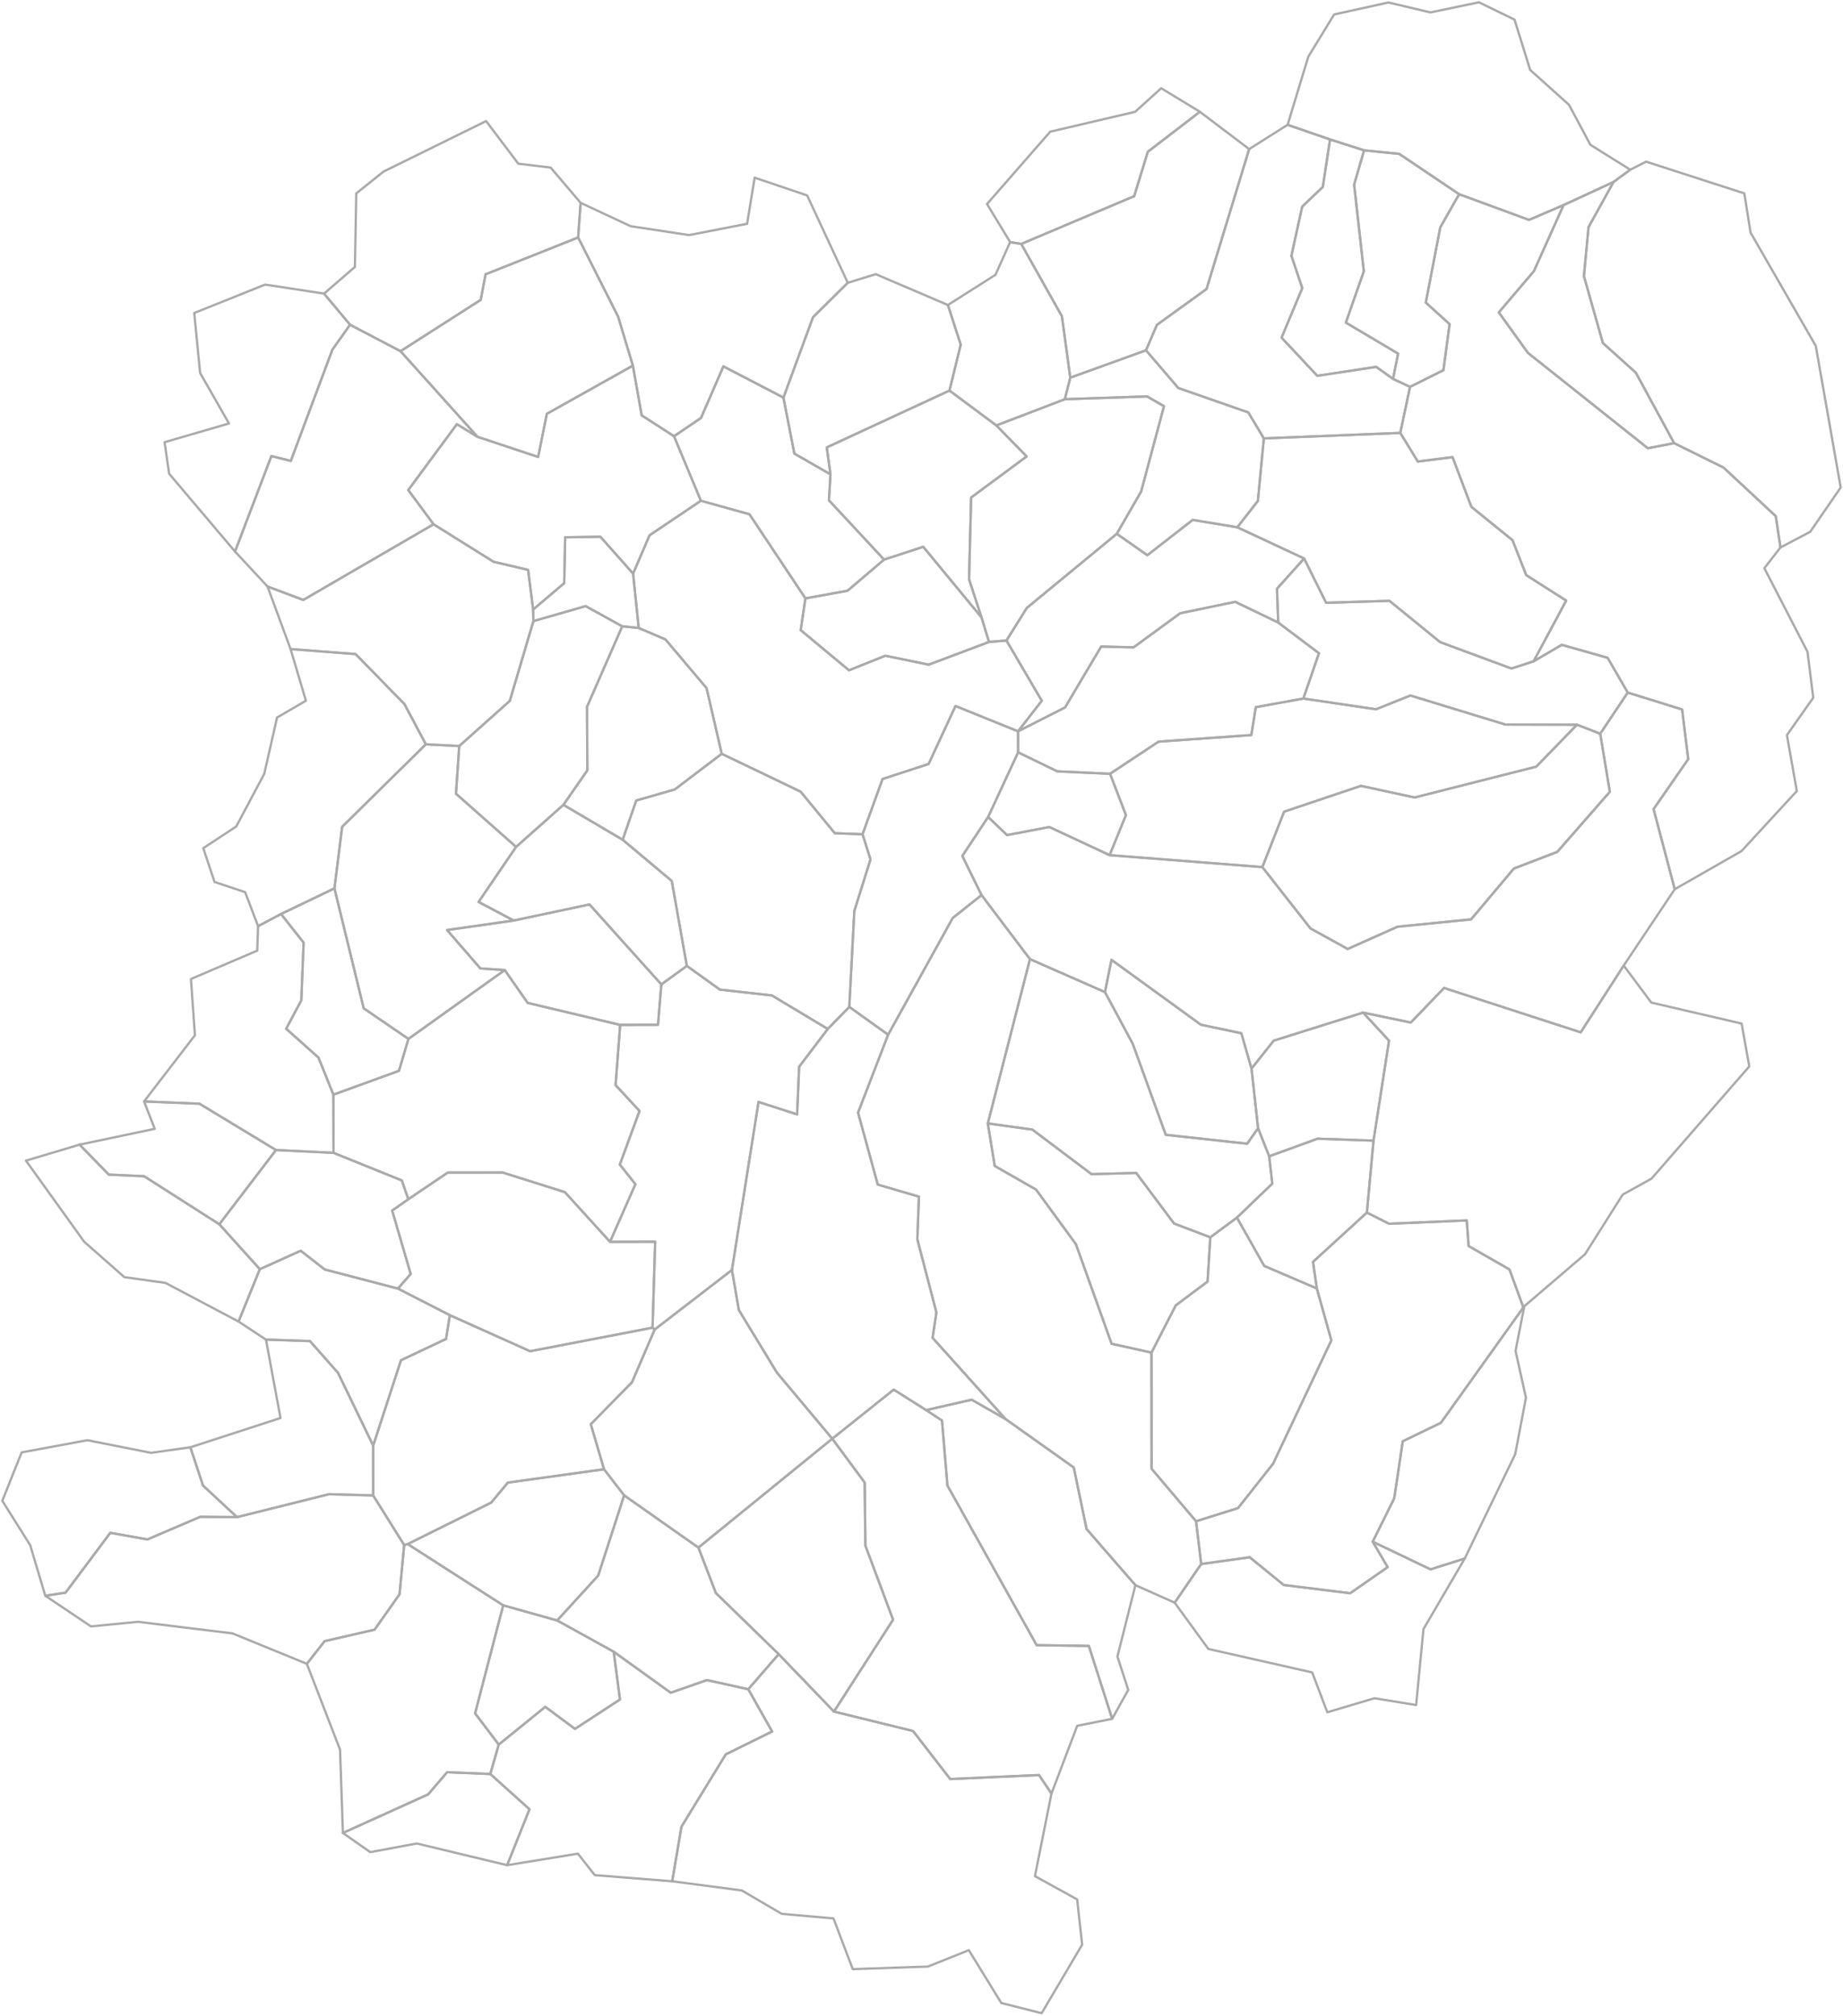 <svg xmlns="http://www.w3.org/2000/svg" version="1.2" baseProfile="tiny" stroke-linecap="round" stroke-linejoin="round" viewBox="0 0 800 875">
  <g id="CS" fill="none" stroke="#aaa">
    <path d="M212.83 769.858l17.012 15.306-9.706 24.264-39.208-9.413-20.212 3.759-11.873-8.321 37.025-16.762 8.22-9.609 18.743.776z" id="53489"/>
    <path d="M324.802 733.077l10.358 18.338-20.118 9.917-19.247 31.415-4.006 23.674-33.62-2.676-7.316-9.314-30.717 4.996 9.706-24.263-17.012-15.306 3.665-12.773 20.206-16.366 12.876 9.569 19.534-12.756-2.716-20.73 24.75 17.797 15.7-5.495 17.957 3.973z" id="53853"/>
    <path d="M635.813 676.343l-17.923 30.632-3.183 32.958-18.099-2.942-20.461 6.077-6.554-17.28-45.085-10.195-14.609-20.083 11.513-16.773 21.061-2.932 14.748 12.034 28.858 3.58 16.256-11.328-6.476-11.038 25.11 12.004 14.844-4.714z" id="54387"/>
    <path d="M303.16 671.603l7.58 19.732 27.27 26.529-13.208 15.213-17.957-3.973-15.7 5.495-24.75-17.798-24.546-13.569 17.812-19.477 11.26-34.816 32.24 22.664z" id="54163"/>
    <path d="M161.994 648.977l13.451 21.52-2.019 21.384-10.832 15.355-21.68 4.965-7.717 9.85-32.294-13.219-41.01-5.022-20.4 2-19.841-13.304 8.817-1.347 19.411-25.97 16.1 2.875 22.954-9.818 15.93.143 39.936-9.954 19.194.542z" id="53513"/>
    <path d="M82.639 628.08l5.477 16.598 14.749 13.71-15.931-.142-22.953 9.818-16.1-2.874-19.412 25.969-8.817 1.347-6.548-21.955L1 651.296 9.398 630.3l28.52-5.291 27.628 5.476 17.093-2.405z" id="54109"/>
    <path d="M361.267 624.36l14.072 19.02.299 27.357 12.026 32.168-25.676 39.867-23.978-24.909-27.27-26.528-7.58-19.732 58.107-47.243z" id="52570"/>
    <path d="M436.483 615.828l29.61 21.022 5.56 26.704 21.2 24.355-7.808 30.97 4.7 14.485-6.981 12.551-10.122-31.637-22.663-.33-38.723-69.265-2.365-28.228-6.889-4.512 19.793-4.507 14.688 8.392z" id="53700"/>
    <path d="M402.002 611.943l6.89 4.512 2.364 28.228 38.724 69.266 22.662.33 10.122 31.636-15.18 3.04-11.172 29.414-5.399-8.053-38.553 1.737-16.144-20.862-34.328-8.419 25.676-39.867-12.026-32.168-.3-27.356-14.07-19.021 26.674-21.299 14.06 8.882z" id="51305"/>
    <path d="M161.993 627.355l.001 21.622-19.194-.542-39.935 9.954-14.75-13.71-5.476-16.6 39.116-12.706-6.308-34.03 19.102.647 12.168 13.774 15.276 31.59z" id="53345"/>
    <path d="M661.667 566.868l-3.808 19.368 4.52 20.366-4.678 24.493-21.888 45.248-14.844 4.714-25.11-12.004 9.342-18.857 3.71-24.744 16.547-7.997 35.785-50.055.424-.532z" id="50923"/>
    <path d="M317.714 551.133l3.004 17.377 16.533 27.188 24.016 28.662-58.106 47.243-32.24-22.664-8.727-11.324-5.748-19.552 17.88-18.204 9.85-22.885 33.538-25.84z" id="53103"/>
    <path d="M536.915 528.416l11.85 20.954 22.844 9.792 6.29 22.511-25.296 53.546-15.195 19.24-18.234 5.722-19.298-22.793-.043-50.403 10.53-20.487 13.81-10.321 1.177-19.223 11.565-8.538z" id="53023"/>
    <path d="M593.33 526.218l9.604 4.843 33.745-1.428.812 11.113 17.737 10.154 6.015 16.5-35.785 50.055-16.548 7.997-3.708 24.744-9.343 18.857 6.476 11.038-16.256 11.327-28.858-3.58-14.748-12.033-21.06 2.932-2.239-18.556 18.234-5.723 15.195-19.239 25.297-53.546-6.29-22.511-1.665-11.549 23.384-21.395z" id="53274"/>
    <path d="M264.782 538.91l19.608-.047-1.136 37.307-53.149 10.22-34.843-15.643-22.53-11.533 5.544-6.35-8.044-27.518 7.011-4.923 17.132-11.573 23.82-.012 27.007 8.513 19.58 21.56z" id="51948"/>
    <path d="M144.773 500.292l29.655 11.993 2.815 8.138-7.01 4.923 8.043 27.517-5.543 6.351-31.803-8.302-10.39-8.129-17.757 8.006-17.58-19.487 24.596-32.226 24.974 1.216z" id="53675"/>
    <path d="M34.546 496.74l12.667 13.005 15.335.704 32.655 20.853 17.58 19.487-9.226 22.724-31.75-16.78-17.833-2.496-17.45-15.378-25.252-35.18 23.274-6.94z" id="51387"/>
    <path d="M596.213 495.006l-2.884 31.212-23.384 21.395 1.664 11.549-22.844-9.792-11.85-20.954 15.346-14.753-1.344-11.869 21.031-7.642 24.265.854z" id="52115"/>
    <path d="M525.35 536.954l-1.177 19.223-13.81 10.321-10.53 20.487-17.316-3.838-15.478-43.188-17.318-23.721-17.937-10.252-3-18.46 19.334 2.685 25.703 19.34 19.374-.53 16.445 21.948 15.71 5.985z" id="53069"/>
    <path d="M119.799 499.077l-24.596 32.225-32.655-20.853-15.335-.704-12.667-13.005 32.63-6.867-4.637-11.878 24.02.979 33.24 20.103z" id="54573"/>
    <path d="M591.677 439.44l11.258 12.158-6.722 43.408-24.265-.854-21.03 7.642-4.817-12.176-2.857-25.894 9.661-12.12 38.772-12.164z" id="52721"/>
    <path d="M385.518 449.029l-13.064 33.817 8.553 31.223 17.873 5.232-.689 18.486 8.278 31.798-1.655 10.994 31.67 35.25-14.688-8.393-19.794 4.507-14.06-8.882-26.675 21.298-24.016-28.661-16.533-27.188-3.004-17.377 11.54-72.92 16.753 5.393.874-20.677 12.444-16.39 9.335-9.57 16.858 12.06z" id="51573"/>
    <path d="M269.195 444.774l-1.986 26.137 10.392 11.217-8.547 23.251 6.76 8.534-11.032 24.997-19.58-21.56-27.007-8.512-23.82.012-17.132 11.573-2.815-8.138-29.655-11.993-.058-25.245 28.47-10.343 4.107-13.852 41.813-29.877 9.94 14.25 40.15 9.549z" id="51118"/>
    <path d="M661.667 566.868l-.424.532-6.015-16.5-17.737-10.154-.812-11.113-33.745 1.428-9.605-4.843 2.884-31.212 6.722-43.408-11.258-12.158 20.722 4.31 14.422-15.003 59.325 19.255 18.665-28.98 11.985 16.065 39.184 9.103 3.344 18.595-42.438 48.696-12.52 6.943-16.36 25.89-26.34 22.554z" id="52160"/>
    <path d="M359.325 446.538l-12.444 16.391-.874 20.677-16.752-5.393-11.54 72.92-33.538 25.84-.923-.803 1.135-37.307-19.607.047 11.032-24.997-6.76-8.534 8.547-23.251-10.392-11.217 1.986-26.137 16.429-.04 1.439-17.522 11.081-8.033 14.317 10.276 22.594 2.537 24.27 14.546z" id="50889"/>
    <path d="M479.633 430.539l12.056 22.408 14.338 39.526 35.34 3.863 4.734-6.719 4.816 12.177 1.344 11.87-15.346 14.752-11.565 8.538-15.71-5.985-16.445-21.948-19.374.53-25.703-19.34-19.334-2.686 18.298-71.293 32.551 14.307z" id="53327"/>
    <path d="M543.244 463.724l2.856 25.894-4.732 6.718-35.341-3.863-14.338-39.526-12.056-22.408 2.829-13.997 38.785 28.133 17.586 3.723 4.411 15.326z" id="53130"/>
    <path d="M144.715 475.047l.058 25.245-24.974-1.215-33.24-20.103-24.02-.98 22.077-28.717-1.731-24.426 28.775-12.305.367-10.612 9.953-5.28 9.807 12.412-.996 25.045-6.566 12.328 14.022 12.538 6.468 16.07z" id="54500"/>
    <path d="M287.063 427.212l-1.44 17.522-16.428.04-40.15-9.548-9.94-14.25-10.607-.72-14.435-16.65 28.915-4.128 32.906-6.97 31.179 34.704z" id="52035"/>
    <path d="M447.082 416.232l-18.298 71.293 3 18.462 17.937 10.251 17.318 23.72 15.478 43.19 17.315 3.837.044 50.403 19.298 22.793 2.238 18.556L509.9 695.51l-17.046-7.601-21.2-24.355-5.56-26.704-29.61-21.022-31.67-35.25 1.656-10.993-8.278-31.798.689-18.486-17.873-5.232-8.553-31.223 13.064-33.817 28.02-50.635 12.52-9.956 21.024 27.794z" id="53577"/>
    <path d="M177.292 450.852l-4.106 13.852-28.47 10.343-6.469-16.07-14.022-12.538 6.566-12.328.996-25.045-9.807-12.413 23.193-11.131 12.699 52.064 19.42 13.266z" id="52990"/>
    <path d="M270.28 364.421l21.306 17.888 6.558 36.87-11.081 8.033-31.18-34.703-32.905 6.97-15.235-8.061 16.275-23.887 20.55-18.253 25.713 15.143z" id="52954"/>
    <path d="M313.281 327.122l34.257 16.433 14.83 18.041 12.045.438 3.438 10.932-7.018 22.403-2.173 41.6-9.335 9.57-24.27-14.547-22.594-2.537-14.317-10.276-6.558-36.87-21.305-17.888 5.903-17.02 16.709-4.795 20.389-15.484z" id="51804"/>
    <path d="M199.345 323.752l-1.417 20.694 26.09 23.085-16.275 23.887 15.235 8.06-28.915 4.127 14.435 16.651 10.607.72-41.813 29.876-19.42-13.266-12.699-52.064 3.34-26.714 36.317-35.788 14.515.733z" id="54305"/>
    <path d="M694.618 318.416l4.17 25.2-22.795 26.06-18.858 7.242-18.566 22.058-31.924 3.192-21.648 9.657-16.186-8.93-20.849-26.607 9.438-24.046 33.352-11.197 23.3 5.039 52.791-13.373 17.685-18.202 10.09 3.907z" id="51243"/>
    <path d="M726.961 385.897l-22.15 33.125-18.665 28.98-59.325-19.255L612.4 443.75l-20.722-4.31-38.772 12.162-9.66 12.121-4.412-15.326-17.586-3.723-38.785-28.133-2.829 13.997-32.55-14.307-21.025-27.794-8.34-16.992 11.2-16.883 8.217 7.841 18.37-3.505 26.144 12.21 66.313 5.18 20.85 26.607 16.185 8.93 21.648-9.658 31.924-3.192 18.566-22.058 18.858-7.243 22.795-26.06-4.17-25.199 11.941-17.863 23.602 7.326 2.653 21.561-15.036 21.688 9.183 34.769z" id="54270"/>
    <path d="M565.75 303.151l31.529 4.653 14.942-5.974 41.217 12.594 31.09.085-17.685 18.202-52.792 13.373-23.299-5.039-33.352 11.197-9.438 24.046-66.313-5.178 7.085-17.384-6.892-17.925 21.086-13.957L543.166 319l1.951-12.106 20.633-3.742z" id="54056"/>
    <path d="M277.24 272.509l11.618 4.988 17.848 21.128 6.575 28.497-20.388 15.484-16.709 4.795-5.903 17.02-25.713-15.143 10.396-14.988-.155-27.567 15.295-34.912 7.135.698z" id="53167"/>
    <path d="M270.104 271.811l-15.295 34.912.155 27.567-10.396 14.988-20.55 18.253-26.09-23.085 1.417-20.694 21.946-19.58 10.246-34.627 22.685-6.511 15.882 8.777z" id="52696"/>
    <path d="M665.684 287.007l12.246-7.178 19.9 5.652 8.73 15.072-11.942 17.863-10.09-3.907-31.09-.086-41.217-12.594-14.942 5.975-31.53-4.653 6.774-19.663-17.674-13.314-.55-14.676 11.775-13.135 9.556 19.229 27.488-.849 22.019 17.923 30.936 11.447 9.61-3.106z" id="51546"/>
    <path d="M426.045 267.935l3.256 10.65-26.176 9.858-18.824-3.877-15.785 6.318-20.953-17.423 2.048-13.778 18.273-3.314 15.869-13.515 17.006-5.557 25.286 30.638z" id="54350"/>
    <path d="M274.811 248.93l2.428 23.579-7.135-.698-15.882-8.777-22.685 6.51-.11-5.03 13.493-11.445.4-19.901 15.29-.244 14.201 16.005z" id="50987"/>
    <path d="M349.611 259.683l-2.048 13.779 20.953 17.422 15.785-6.318 18.824 3.877 26.176-9.858 7.57-.625 15.344 26.144-10.303 13.263-27.15-10.98-11.677 25.154-19.993 6.516-8.679 23.977-12.046-.438-14.83-18.041-34.255-16.433-6.576-28.497-17.848-21.128-11.619-4.988-2.428-23.58 7.14-16.624 22.284-14.993 21.085 5.86 24.291 36.51z" id="50790"/>
    <path d="M607.82 187.872l7.626 12.422 15.063-1.907 8.176 21.58 17.859 14.458 5.953 15.175 17.353 11.04-14.166 26.367-9.611 3.106-30.936-11.447-22.02-17.923-27.487.849-9.556-19.23-28.988-13.534 8.925-11.447 2.598-27.125 59.211-2.384z" id="54412"/>
    <path d="M462.223 173.253l35.692-1.216 7.331 4.246-9.9 37.017-10.582 18.36-39.041 32.162-8.853 14.138-7.569.625-3.256-10.65-5.404-16.572.902-35.446 24.092-17.834-13.146-13.462 29.734-11.368z" id="53425"/>
    <path d="M432.489 184.621l13.146 13.462-24.092 17.834-.902 35.446 5.404 16.572-25.286-30.638-17.006 5.557-23.925-25.723.66-11.268-1.612-11.706 53.272-24.663 20.34 15.127z" id="51626"/>
    <path d="M274.71 158.663l3.829 21.585 14.032 9.053 11.664 28.01-22.285 14.994-7.139 16.624-14.202-16.005-15.288.244-.401 19.901-13.492 11.446-2.19-17.2-15.009-3.528-26.03-16.266-10.98-14.859 21.113-28.58 8.953 5.49 26.316 8.739 3.769-18.724 37.34-20.923z" id="50969"/>
    <path d="M340.072 172.554l4.732 24.295 15.685 9.014-.661 11.268 23.925 25.723-15.869 13.515-18.273 3.314-24.29-36.511-21.086-5.86-11.664-28.01 11.72-7.908 9.718-22.4 26.063 13.56z" id="52758"/>
    <path d="M548.61 190.256l-2.599 27.125-8.925 11.447-19.364-3.197-19.7 15.314-13.258-9.285 10.581-18.36 9.901-37.017-7.33-4.246-35.693 1.216 2.351-9.356 32.873-11.877 14.029 16.376 30.374 10.581 6.76 11.28z" id="51010"/>
    <path d="M173.858 152.41l33.427 37.163-8.953-5.49-21.113 28.58 10.98 14.858-56.558 32.835-15.513-5.833-14.114-15.171 15.783-41.43 8.435 2.09 18.047-48.263 7.664-10.816 21.915 11.477z" id="51500"/>
    <path d="M140.658 127.419l11.285 13.514-7.664 10.816-18.047 48.263-8.435-2.09-15.783 41.43-28.586-33.762-1.998-13.686 27.969-8.13-12.538-21.902-2.542-26.046 30.77-12.323 25.569 3.916z" id="53247"/>
    <path d="M411.456 132.36l5.57 17.201-4.878 19.933-53.272 24.663 1.613 11.706-15.685-9.014-4.732-24.295 12.82-34.868 15.099-14.959 12.148-3.749 31.317 13.382z" id="54699"/>
    <path d="M250.952 103.06l17.344 34.31 6.414 21.293-37.34 20.924-3.77 18.724-26.315-8.738-33.427-37.163 34.817-22.283 2.105-11.093 40.172-15.974z" id="53639"/>
    <path d="M678.7 88.996l-12.847 28.64-15.256 17.934 12.639 17.567 52.048 41.393 11.402-2.227 21.473 10.622 22.67 21.086 2.022 13.576-6.989 8.996 18.722 36.247 2.496 19.963-11.424 16.222 4.305 24.265-24.025 26.07-28.975 16.547-9.183-34.77 15.036-21.687-2.653-21.56-23.602-7.327-8.728-15.072-19.901-5.652-12.246 7.178 14.166-26.366-17.353-11.04-5.953-15.176-17.859-14.458-8.176-21.58-15.063 1.907-7.626-12.422 4.232-19.978 14.488-7.241 2.695-19.99-10.334-9.36 6.288-32.635 8.185-14.384 30.308 11.14 15.018-6.428z" id="54617"/>
    <path d="M726.686 192.303l-11.402 2.227-52.048-41.393-12.64-17.567 15.257-17.934 12.847-28.64 21.687-10.02-10.846 19.6-2.004 21.26 8.221 29.019 14.31 12.876 16.618 30.572z" id="53210"/>
    <path d="M772.85 237.587l-2.022-13.576-22.669-21.086-21.473-10.622-16.619-30.572-14.309-12.876-8.221-29.02 2.004-21.26 10.846-19.598 7.253-5.326 6.886-3.492 42.638 13.761 2.719 17.043 28.306 49.17L799 211.55l-13.242 19.244-12.907 6.792z" id="51332"/>
    <path d="M633.374 84.284l-8.185 14.384-6.288 32.635 10.334 9.36-2.695 19.99-14.488 7.24-7.382-3.47 2.212-10.957-22.684-13.461 7.804-22.272-4.207-37.61 4.319-14.88 15.24 1.53 26.02 17.511z" id="51207"/>
    <path d="M592.114 65.243l-4.319 14.88 4.207 37.61-7.804 22.272 22.684 13.461-2.212 10.957-7.303-5.222-25.557 3.895-15.516-16.56 8.993-21.494-4.721-14.014 4.675-21.35 8.965-8.567 3.126-20.59 14.782 4.722z" id="52936"/>
    <path d="M577.332 60.522l-3.126 20.589-8.965 8.568-4.675 21.349 4.72 14.014-8.992 21.493 15.516 16.561 25.557-3.895 7.303 5.222 7.382 3.47-4.232 19.98-59.21 2.383-6.76-11.279-30.374-10.58-14.029-16.377 4.717-11.01 21.558-15.584L542.227 64.7l16.691-10.532 18.414 6.354z" id="53372"/>
    <path d="M252.04 88.026l-1.088 15.034-40.172 15.974-2.105 11.093-34.817 22.283-21.915-11.477-11.285-13.514 13.4-11.585.588-31.895 11.825-9.467 44.534-21.926 13.968 18.485 14.052 1.693 13.014 15.302z" id="54537"/>
    <path d="M707.64 73.651l-7.253 5.326L678.7 88.996l-15.018 6.428-30.308-11.14-26.02-17.51-15.24-1.531-14.782-4.721-18.414-6.354 8.994-29.59L579.12 6.276l23.574-5.201 18.188 4.319L641.97 1l15.434 7.498 6.802 21.837 16.871 15.169 9.255 17.32L707.64 73.65z" id="53728"/>
    <path d="M542.227 64.7l-18.505 60.726-21.558 15.585-4.717 11.01-32.873 11.876-3.624-26.634-17.66-31.404 49.03-20.728 5.918-19.256 22.592-17.364L542.227 64.7z" id="51877"/>
    <path d="M441.912 317.367l.027 9.122-13.02 28.074-11.202 16.883 8.34 16.992-12.519 9.957-28.02 50.634-16.858-12.06 2.173-41.6 7.018-22.403-3.438-10.932 8.68-23.977 19.992-6.516 11.677-25.153 27.15 10.979z" id="54485"/>
    <path d="M537.086 228.828l28.988 13.535-11.775 13.135.55 14.676-18.674-8.998-23.881 4.956-20.226 14.793-14.081-.334L462.32 307l-20.409 10.366 10.303-13.263-15.345-26.144 8.853-14.138 39.041-32.162 13.258 9.285 19.7-15.314 19.364 3.197z" id="51699"/>
    <path d="M481.842 335.8l6.892 17.926-7.085 17.384-26.144-12.211-18.37 3.505-8.216-7.841 13.02-28.074 16.991 8.255 22.912 1.057z" id="51662"/>
    <path d="M554.85 270.174l17.673 13.314-6.773 19.663-20.633 3.742-1.951 12.106-40.238 2.845-21.086 13.957-22.912-1.057-16.99-8.255-.028-9.122L462.321 307l15.666-26.41 14.081.335 20.226-14.793 23.881-4.956 18.674 8.998z" id="51751"/>
    <path d="M283.254 576.17l.923.804-9.85 22.885-17.88 18.204 5.747 19.552-41.74 5.782-7.227 8.68-36.257 18.007-1.525.413-13.45-21.52-.002-21.622 12.067-37.047 19.566-9.248 1.636-10.313 34.843 15.643 53.15-10.22z" id="53791"/>
    <path d="M172.733 559.214l22.53 11.533-1.637 10.313-19.566 9.248-12.067 37.047-15.276-31.59-12.168-13.775-19.102-.647-11.89-7.83 9.226-22.724 17.758-8.006 10.39 8.13 31.802 8.301z" id="51984"/>
    <path d="M520.83 48.511l-22.592 17.364-5.917 19.256-49.03 20.728-4.81-.8-10.038-16.522 27.435-31.39 36.85-8.619 11.32-10.239 16.782 10.222z" id="53755"/>
    <path d="M443.29 105.859l17.66 31.404 3.624 26.634-2.35 9.356-29.735 11.368-20.341-15.127 4.878-19.933-5.57-17.201 20.642-13.09 6.382-14.211 4.81.8z" id="52062"/>
    <path d="M367.99 122.727l-15.098 14.959-12.82 34.868-26.063-13.56-9.718 22.4-11.72 7.907-14.032-9.053-3.829-21.584-6.414-21.293-17.344-34.311 1.087-15.034 21.708 10.132 25.35 3.865 25.204-4.91 3.271-20.012 22.792 7.714 17.627 37.912z" id="52785"/>
    <path d="M184.83 323.02l-36.316 35.788-3.34 26.714-23.194 11.131-9.953 5.28-5.623-14.768-13.27-4.414-4.893-14.671 14.282-9.397 12.18-22.846 5.554-24.45 12.535-7.295-6.67-22.42 28.238 2.183 21.224 21.726 9.246 17.439z" id="52856"/>
    <path d="M231.428 264.514l.11 5.03-10.247 34.628-21.946 19.58-14.515-.732-9.246-17.44-21.224-21.725-28.238-2.183-9.994-27.15 15.513 5.834 56.558-32.835 26.03 16.266 15.01 3.527 2.189 17.2z" id="52650"/>
    <path d="M338.01 717.864l23.978 24.908 34.328 8.42 16.144 20.86 38.553-1.736 5.4 8.053-7.175 35.818 18.327 10.104 2.167 19.64-17.57 29.732-17.52-4.412-14.094-22.932-17.766 7.112-32.624 1.117-8.363-22.01-22.469-1.993-17.316-10.14-30.221-3.984 4.006-23.674 19.247-31.415 20.118-9.917-10.358-18.338 13.208-15.213z" id="51449"/>
    <path d="M241.85 703.232l24.545 13.57 2.716 20.73-19.534 12.756-12.876-9.57-20.206 16.367-10.268-13.533 12.201-46.888 23.421 6.568z" id="52909"/>
    <path d="M218.428 696.664l-12.2 46.888 10.267 13.533-3.665 12.773-18.742-.776-8.22 9.61-37.025 16.76-1.238-36.172-14.408-37.228 7.718-9.851 21.68-4.966 10.831-15.354 2.019-21.384 1.525-.413 41.458 26.58z" id="51056"/>
    <path d="M262.194 637.615l8.727 11.324-11.26 34.816-17.812 19.477-23.421-6.568-41.458-26.58 36.257-18.006 7.226-8.68 41.74-5.783z" id="51840"/>
  </g>
</svg>

